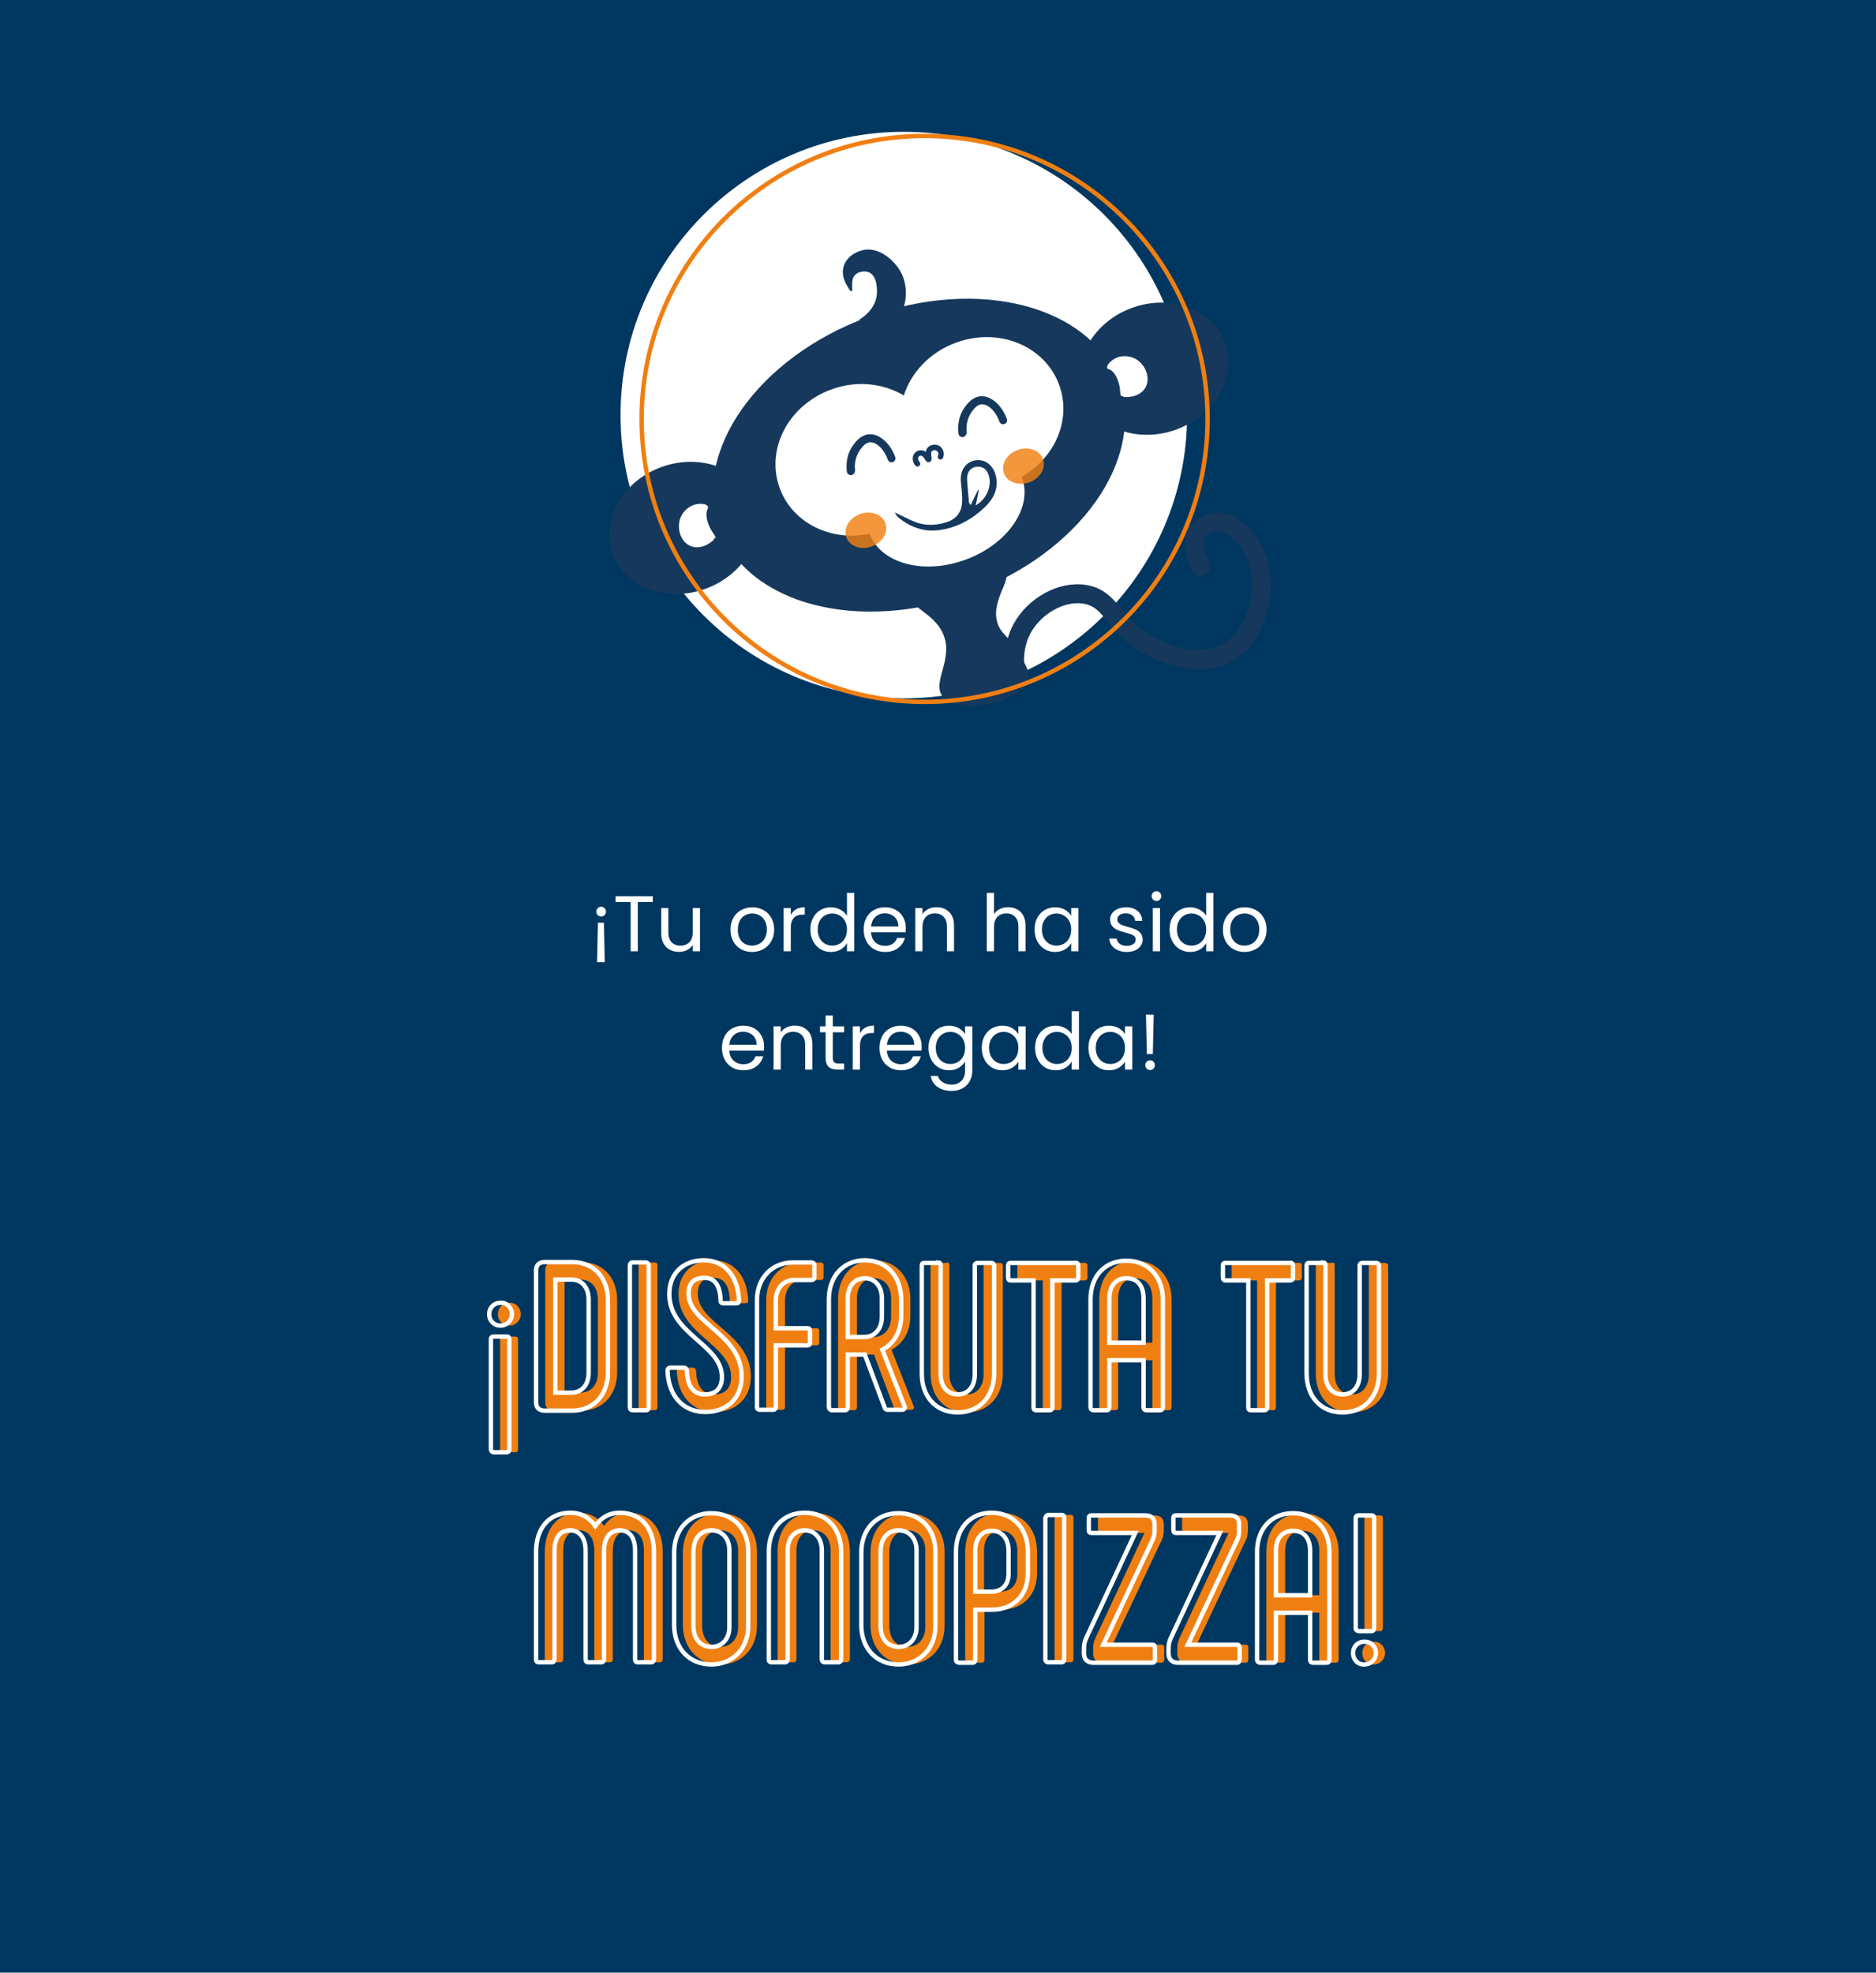 <svg width="428" height="450" viewBox="0 0 428 450" fill="none" xmlns="http://www.w3.org/2000/svg">
<rect width="428" height="450" fill="#003760"/>
<path d="M137.167 206.848C137.467 206.848 137.719 206.956 137.923 207.172C138.139 207.388 138.247 207.652 138.247 207.964C138.247 208.276 138.139 208.54 137.923 208.756C137.719 208.972 137.467 209.08 137.167 209.08C136.855 209.08 136.591 208.972 136.375 208.756C136.159 208.54 136.051 208.276 136.051 207.964C136.051 207.652 136.159 207.388 136.375 207.172C136.591 206.956 136.855 206.848 137.167 206.848ZM136.411 210.502H137.779L137.977 219.502H136.213L136.411 210.502ZM148.936 204.454V205.786H145.516V217H143.878V205.786H140.44V204.454H148.936ZM159.7 207.136V217H158.062V215.542C157.75 216.046 157.312 216.442 156.748 216.73C156.196 217.006 155.584 217.144 154.912 217.144C154.144 217.144 153.454 216.988 152.842 216.676C152.23 216.352 151.744 215.872 151.384 215.236C151.036 214.6 150.862 213.826 150.862 212.914V207.136H152.482V212.698C152.482 213.67 152.728 214.42 153.22 214.948C153.712 215.464 154.384 215.722 155.236 215.722C156.112 215.722 156.802 215.452 157.306 214.912C157.81 214.372 158.062 213.586 158.062 212.554V207.136H159.7ZM171.567 217.162C170.643 217.162 169.803 216.952 169.047 216.532C168.303 216.112 167.715 215.518 167.283 214.75C166.863 213.97 166.653 213.07 166.653 212.05C166.653 211.042 166.869 210.154 167.301 209.386C167.745 208.606 168.345 208.012 169.101 207.604C169.857 207.184 170.703 206.974 171.639 206.974C172.575 206.974 173.421 207.184 174.177 207.604C174.933 208.012 175.527 208.6 175.959 209.368C176.403 210.136 176.625 211.03 176.625 212.05C176.625 213.07 176.397 213.97 175.941 214.75C175.497 215.518 174.891 216.112 174.123 216.532C173.355 216.952 172.503 217.162 171.567 217.162ZM171.567 215.722C172.155 215.722 172.707 215.584 173.223 215.308C173.739 215.032 174.153 214.618 174.465 214.066C174.789 213.514 174.951 212.842 174.951 212.05C174.951 211.258 174.795 210.586 174.483 210.034C174.171 209.482 173.763 209.074 173.259 208.81C172.755 208.534 172.209 208.396 171.621 208.396C171.021 208.396 170.469 208.534 169.965 208.81C169.473 209.074 169.077 209.482 168.777 210.034C168.477 210.586 168.327 211.258 168.327 212.05C168.327 212.854 168.471 213.532 168.759 214.084C169.059 214.636 169.455 215.05 169.947 215.326C170.439 215.59 170.979 215.722 171.567 215.722ZM180.417 208.738C180.705 208.174 181.113 207.736 181.641 207.424C182.181 207.112 182.835 206.956 183.603 206.956V208.648H183.171C181.335 208.648 180.417 209.644 180.417 211.636V217H178.779V207.136H180.417V208.738ZM184.881 212.032C184.881 211.024 185.085 210.142 185.493 209.386C185.901 208.618 186.459 208.024 187.167 207.604C187.887 207.184 188.691 206.974 189.579 206.974C190.347 206.974 191.061 207.154 191.721 207.514C192.381 207.862 192.885 208.324 193.233 208.9V203.68H194.889V217H193.233V215.146C192.909 215.734 192.429 216.22 191.793 216.604C191.157 216.976 190.413 217.162 189.561 217.162C188.685 217.162 187.887 216.946 187.167 216.514C186.459 216.082 185.901 215.476 185.493 214.696C185.085 213.916 184.881 213.028 184.881 212.032ZM193.233 212.05C193.233 211.306 193.083 210.658 192.783 210.106C192.483 209.554 192.075 209.134 191.559 208.846C191.055 208.546 190.497 208.396 189.885 208.396C189.273 208.396 188.715 208.54 188.211 208.828C187.707 209.116 187.305 209.536 187.005 210.088C186.705 210.64 186.555 211.288 186.555 212.032C186.555 212.788 186.705 213.448 187.005 214.012C187.305 214.564 187.707 214.99 188.211 215.29C188.715 215.578 189.273 215.722 189.885 215.722C190.497 215.722 191.055 215.578 191.559 215.29C192.075 214.99 192.483 214.564 192.783 214.012C193.083 213.448 193.233 212.794 193.233 212.05ZM206.657 211.69C206.657 212.002 206.639 212.332 206.603 212.68H198.719C198.779 213.652 199.109 214.414 199.709 214.966C200.321 215.506 201.059 215.776 201.923 215.776C202.631 215.776 203.219 215.614 203.687 215.29C204.167 214.954 204.503 214.51 204.695 213.958H206.459C206.195 214.906 205.667 215.68 204.875 216.28C204.083 216.868 203.099 217.162 201.923 217.162C200.987 217.162 200.147 216.952 199.403 216.532C198.671 216.112 198.095 215.518 197.675 214.75C197.255 213.97 197.045 213.07 197.045 212.05C197.045 211.03 197.249 210.136 197.657 209.368C198.065 208.6 198.635 208.012 199.367 207.604C200.111 207.184 200.963 206.974 201.923 206.974C202.859 206.974 203.687 207.178 204.407 207.586C205.127 207.994 205.679 208.558 206.063 209.278C206.459 209.986 206.657 210.79 206.657 211.69ZM204.965 211.348C204.965 210.724 204.827 210.19 204.551 209.746C204.275 209.29 203.897 208.948 203.417 208.72C202.949 208.48 202.427 208.36 201.851 208.36C201.023 208.36 200.315 208.624 199.727 209.152C199.151 209.68 198.821 210.412 198.737 211.348H204.965ZM213.626 206.956C214.826 206.956 215.798 207.322 216.542 208.054C217.286 208.774 217.658 209.818 217.658 211.186V217H216.038V211.42C216.038 210.436 215.792 209.686 215.3 209.17C214.808 208.642 214.136 208.378 213.284 208.378C212.42 208.378 211.73 208.648 211.214 209.188C210.71 209.728 210.458 210.514 210.458 211.546V217H208.82V207.136H210.458V208.54C210.782 208.036 211.22 207.646 211.772 207.37C212.336 207.094 212.954 206.956 213.626 206.956ZM230.028 206.956C230.772 206.956 231.444 207.118 232.044 207.442C232.644 207.754 233.112 208.228 233.448 208.864C233.796 209.5 233.97 210.274 233.97 211.186V217H232.35V211.42C232.35 210.436 232.104 209.686 231.612 209.17C231.12 208.642 230.448 208.378 229.596 208.378C228.732 208.378 228.042 208.648 227.526 209.188C227.022 209.728 226.77 210.514 226.77 211.546V217H225.132V203.68H226.77V208.54C227.094 208.036 227.538 207.646 228.102 207.37C228.678 207.094 229.32 206.956 230.028 206.956ZM236.034 212.032C236.034 211.024 236.238 210.142 236.646 209.386C237.054 208.618 237.612 208.024 238.32 207.604C239.04 207.184 239.838 206.974 240.714 206.974C241.578 206.974 242.328 207.16 242.964 207.532C243.6 207.904 244.074 208.372 244.386 208.936V207.136H246.042V217H244.386V215.164C244.062 215.74 243.576 216.22 242.928 216.604C242.292 216.976 241.548 217.162 240.696 217.162C239.82 217.162 239.028 216.946 238.32 216.514C237.612 216.082 237.054 215.476 236.646 214.696C236.238 213.916 236.034 213.028 236.034 212.032ZM244.386 212.05C244.386 211.306 244.236 210.658 243.936 210.106C243.636 209.554 243.228 209.134 242.712 208.846C242.208 208.546 241.65 208.396 241.038 208.396C240.426 208.396 239.868 208.54 239.364 208.828C238.86 209.116 238.458 209.536 238.158 210.088C237.858 210.64 237.708 211.288 237.708 212.032C237.708 212.788 237.858 213.448 238.158 214.012C238.458 214.564 238.86 214.99 239.364 215.29C239.868 215.578 240.426 215.722 241.038 215.722C241.65 215.722 242.208 215.578 242.712 215.29C243.228 214.99 243.636 214.564 243.936 214.012C244.236 213.448 244.386 212.794 244.386 212.05ZM257.101 217.162C256.345 217.162 255.667 217.036 255.067 216.784C254.467 216.52 253.993 216.16 253.645 215.704C253.297 215.236 253.105 214.702 253.069 214.102H254.761C254.809 214.594 255.037 214.996 255.445 215.308C255.865 215.62 256.411 215.776 257.083 215.776C257.707 215.776 258.199 215.638 258.559 215.362C258.919 215.086 259.099 214.738 259.099 214.318C259.099 213.886 258.907 213.568 258.523 213.364C258.139 213.148 257.545 212.938 256.741 212.734C256.009 212.542 255.409 212.35 254.941 212.158C254.485 211.954 254.089 211.66 253.753 211.276C253.429 210.88 253.267 210.364 253.267 209.728C253.267 209.224 253.417 208.762 253.717 208.342C254.017 207.922 254.443 207.592 254.995 207.352C255.547 207.1 256.177 206.974 256.885 206.974C257.977 206.974 258.859 207.25 259.531 207.802C260.203 208.354 260.563 209.11 260.611 210.07H258.973C258.937 209.554 258.727 209.14 258.343 208.828C257.971 208.516 257.467 208.36 256.831 208.36C256.243 208.36 255.775 208.486 255.427 208.738C255.079 208.99 254.905 209.32 254.905 209.728C254.905 210.052 255.007 210.322 255.211 210.538C255.427 210.742 255.691 210.91 256.003 211.042C256.327 211.162 256.771 211.3 257.335 211.456C258.043 211.648 258.619 211.84 259.063 212.032C259.507 212.212 259.885 212.488 260.197 212.86C260.521 213.232 260.689 213.718 260.701 214.318C260.701 214.858 260.551 215.344 260.251 215.776C259.951 216.208 259.525 216.55 258.973 216.802C258.433 217.042 257.809 217.162 257.101 217.162ZM263.859 205.534C263.547 205.534 263.283 205.426 263.067 205.21C262.851 204.994 262.743 204.73 262.743 204.418C262.743 204.106 262.851 203.842 263.067 203.626C263.283 203.41 263.547 203.302 263.859 203.302C264.159 203.302 264.411 203.41 264.615 203.626C264.831 203.842 264.939 204.106 264.939 204.418C264.939 204.73 264.831 204.994 264.615 205.21C264.411 205.426 264.159 205.534 263.859 205.534ZM264.651 207.136V217H263.013V207.136H264.651ZM266.831 212.032C266.831 211.024 267.035 210.142 267.443 209.386C267.851 208.618 268.409 208.024 269.117 207.604C269.837 207.184 270.641 206.974 271.529 206.974C272.297 206.974 273.011 207.154 273.671 207.514C274.331 207.862 274.835 208.324 275.183 208.9V203.68H276.839V217H275.183V215.146C274.859 215.734 274.379 216.22 273.743 216.604C273.107 216.976 272.363 217.162 271.511 217.162C270.635 217.162 269.837 216.946 269.117 216.514C268.409 216.082 267.851 215.476 267.443 214.696C267.035 213.916 266.831 213.028 266.831 212.032ZM275.183 212.05C275.183 211.306 275.033 210.658 274.733 210.106C274.433 209.554 274.025 209.134 273.509 208.846C273.005 208.546 272.447 208.396 271.835 208.396C271.223 208.396 270.665 208.54 270.161 208.828C269.657 209.116 269.255 209.536 268.955 210.088C268.655 210.64 268.505 211.288 268.505 212.032C268.505 212.788 268.655 213.448 268.955 214.012C269.255 214.564 269.657 214.99 270.161 215.29C270.665 215.578 271.223 215.722 271.835 215.722C272.447 215.722 273.005 215.578 273.509 215.29C274.025 214.99 274.433 214.564 274.733 214.012C275.033 213.448 275.183 212.794 275.183 212.05ZM283.909 217.162C282.985 217.162 282.145 216.952 281.389 216.532C280.645 216.112 280.057 215.518 279.625 214.75C279.205 213.97 278.995 213.07 278.995 212.05C278.995 211.042 279.211 210.154 279.643 209.386C280.087 208.606 280.687 208.012 281.443 207.604C282.199 207.184 283.045 206.974 283.981 206.974C284.917 206.974 285.763 207.184 286.519 207.604C287.275 208.012 287.869 208.6 288.301 209.368C288.745 210.136 288.967 211.03 288.967 212.05C288.967 213.07 288.739 213.97 288.283 214.75C287.839 215.518 287.233 216.112 286.465 216.532C285.697 216.952 284.845 217.162 283.909 217.162ZM283.909 215.722C284.497 215.722 285.049 215.584 285.565 215.308C286.081 215.032 286.495 214.618 286.807 214.066C287.131 213.514 287.293 212.842 287.293 212.05C287.293 211.258 287.137 210.586 286.825 210.034C286.513 209.482 286.105 209.074 285.601 208.81C285.097 208.534 284.551 208.396 283.963 208.396C283.363 208.396 282.811 208.534 282.307 208.81C281.815 209.074 281.419 209.482 281.119 210.034C280.819 210.586 280.669 211.258 280.669 212.05C280.669 212.854 280.813 213.532 281.101 214.084C281.401 214.636 281.797 215.05 282.289 215.326C282.781 215.59 283.321 215.722 283.909 215.722ZM174.323 238.69C174.323 239.002 174.305 239.332 174.269 239.68H166.385C166.445 240.652 166.775 241.414 167.375 241.966C167.987 242.506 168.725 242.776 169.589 242.776C170.297 242.776 170.885 242.614 171.353 242.29C171.833 241.954 172.169 241.51 172.361 240.958H174.125C173.861 241.906 173.333 242.68 172.541 243.28C171.749 243.868 170.765 244.162 169.589 244.162C168.653 244.162 167.813 243.952 167.069 243.532C166.337 243.112 165.761 242.518 165.341 241.75C164.921 240.97 164.711 240.07 164.711 239.05C164.711 238.03 164.915 237.136 165.323 236.368C165.731 235.6 166.301 235.012 167.033 234.604C167.777 234.184 168.629 233.974 169.589 233.974C170.525 233.974 171.353 234.178 172.073 234.586C172.793 234.994 173.345 235.558 173.729 236.278C174.125 236.986 174.323 237.79 174.323 238.69ZM172.631 238.348C172.631 237.724 172.493 237.19 172.217 236.746C171.941 236.29 171.563 235.948 171.083 235.72C170.615 235.48 170.093 235.36 169.517 235.36C168.689 235.36 167.981 235.624 167.393 236.152C166.817 236.68 166.487 237.412 166.403 238.348H172.631ZM181.291 233.956C182.491 233.956 183.463 234.322 184.207 235.054C184.951 235.774 185.323 236.818 185.323 238.186V244H183.703V238.42C183.703 237.436 183.457 236.686 182.965 236.17C182.473 235.642 181.801 235.378 180.949 235.378C180.085 235.378 179.395 235.648 178.879 236.188C178.375 236.728 178.123 237.514 178.123 238.546V244H176.485V234.136H178.123V235.54C178.447 235.036 178.885 234.646 179.437 234.37C180.001 234.094 180.619 233.956 181.291 233.956ZM189.996 235.486V241.3C189.996 241.78 190.098 242.122 190.302 242.326C190.506 242.518 190.86 242.614 191.364 242.614H192.57V244H191.094C190.182 244 189.498 243.79 189.042 243.37C188.586 242.95 188.358 242.26 188.358 241.3V235.486H187.08V234.136H188.358V231.652H189.996V234.136H192.57V235.486H189.996ZM196.193 235.738C196.481 235.174 196.889 234.736 197.417 234.424C197.957 234.112 198.611 233.956 199.379 233.956V235.648H198.947C197.111 235.648 196.193 236.644 196.193 238.636V244H194.555V234.136H196.193V235.738ZM210.27 238.69C210.27 239.002 210.252 239.332 210.216 239.68H202.332C202.392 240.652 202.722 241.414 203.322 241.966C203.934 242.506 204.672 242.776 205.536 242.776C206.244 242.776 206.832 242.614 207.3 242.29C207.78 241.954 208.116 241.51 208.308 240.958H210.072C209.808 241.906 209.28 242.68 208.488 243.28C207.696 243.868 206.712 244.162 205.536 244.162C204.6 244.162 203.76 243.952 203.016 243.532C202.284 243.112 201.708 242.518 201.288 241.75C200.868 240.97 200.658 240.07 200.658 239.05C200.658 238.03 200.862 237.136 201.27 236.368C201.678 235.6 202.248 235.012 202.98 234.604C203.724 234.184 204.576 233.974 205.536 233.974C206.472 233.974 207.3 234.178 208.02 234.586C208.74 234.994 209.292 235.558 209.676 236.278C210.072 236.986 210.27 237.79 210.27 238.69ZM208.578 238.348C208.578 237.724 208.44 237.19 208.164 236.746C207.888 236.29 207.51 235.948 207.03 235.72C206.562 235.48 206.04 235.36 205.464 235.36C204.636 235.36 203.928 235.624 203.34 236.152C202.764 236.68 202.434 237.412 202.35 238.348H208.578ZM216.5 233.974C217.352 233.974 218.096 234.16 218.732 234.532C219.38 234.904 219.86 235.372 220.172 235.936V234.136H221.828V244.216C221.828 245.116 221.636 245.914 221.252 246.61C220.868 247.318 220.316 247.87 219.596 248.266C218.888 248.662 218.06 248.86 217.112 248.86C215.816 248.86 214.736 248.554 213.872 247.942C213.008 247.33 212.498 246.496 212.342 245.44H213.962C214.142 246.04 214.514 246.52 215.078 246.88C215.642 247.252 216.32 247.438 217.112 247.438C218.012 247.438 218.744 247.156 219.308 246.592C219.884 246.028 220.172 245.236 220.172 244.216V242.146C219.848 242.722 219.368 243.202 218.732 243.586C218.096 243.97 217.352 244.162 216.5 244.162C215.624 244.162 214.826 243.946 214.106 243.514C213.398 243.082 212.84 242.476 212.432 241.696C212.024 240.916 211.82 240.028 211.82 239.032C211.82 238.024 212.024 237.142 212.432 236.386C212.84 235.618 213.398 235.024 214.106 234.604C214.826 234.184 215.624 233.974 216.5 233.974ZM220.172 239.05C220.172 238.306 220.022 237.658 219.722 237.106C219.422 236.554 219.014 236.134 218.498 235.846C217.994 235.546 217.436 235.396 216.824 235.396C216.212 235.396 215.654 235.54 215.15 235.828C214.646 236.116 214.244 236.536 213.944 237.088C213.644 237.64 213.494 238.288 213.494 239.032C213.494 239.788 213.644 240.448 213.944 241.012C214.244 241.564 214.646 241.99 215.15 242.29C215.654 242.578 216.212 242.722 216.824 242.722C217.436 242.722 217.994 242.578 218.498 242.29C219.014 241.99 219.422 241.564 219.722 241.012C220.022 240.448 220.172 239.794 220.172 239.05ZM223.984 239.032C223.984 238.024 224.188 237.142 224.596 236.386C225.004 235.618 225.562 235.024 226.27 234.604C226.99 234.184 227.788 233.974 228.664 233.974C229.528 233.974 230.278 234.16 230.914 234.532C231.55 234.904 232.024 235.372 232.336 235.936V234.136H233.992V244H232.336V242.164C232.012 242.74 231.526 243.22 230.878 243.604C230.242 243.976 229.498 244.162 228.646 244.162C227.77 244.162 226.978 243.946 226.27 243.514C225.562 243.082 225.004 242.476 224.596 241.696C224.188 240.916 223.984 240.028 223.984 239.032ZM232.336 239.05C232.336 238.306 232.186 237.658 231.886 237.106C231.586 236.554 231.178 236.134 230.662 235.846C230.158 235.546 229.6 235.396 228.988 235.396C228.376 235.396 227.818 235.54 227.314 235.828C226.81 236.116 226.408 236.536 226.108 237.088C225.808 237.64 225.658 238.288 225.658 239.032C225.658 239.788 225.808 240.448 226.108 241.012C226.408 241.564 226.81 241.99 227.314 242.29C227.818 242.578 228.376 242.722 228.988 242.722C229.6 242.722 230.158 242.578 230.662 242.29C231.178 241.99 231.586 241.564 231.886 241.012C232.186 240.448 232.336 239.794 232.336 239.05ZM236.148 239.032C236.148 238.024 236.352 237.142 236.76 236.386C237.168 235.618 237.726 235.024 238.434 234.604C239.154 234.184 239.958 233.974 240.846 233.974C241.614 233.974 242.328 234.154 242.988 234.514C243.648 234.862 244.152 235.324 244.5 235.9V230.68H246.156V244H244.5V242.146C244.176 242.734 243.696 243.22 243.06 243.604C242.424 243.976 241.68 244.162 240.828 244.162C239.952 244.162 239.154 243.946 238.434 243.514C237.726 243.082 237.168 242.476 236.76 241.696C236.352 240.916 236.148 240.028 236.148 239.032ZM244.5 239.05C244.5 238.306 244.35 237.658 244.05 237.106C243.75 236.554 243.342 236.134 242.826 235.846C242.322 235.546 241.764 235.396 241.152 235.396C240.54 235.396 239.982 235.54 239.478 235.828C238.974 236.116 238.572 236.536 238.272 237.088C237.972 237.64 237.822 238.288 237.822 239.032C237.822 239.788 237.972 240.448 238.272 241.012C238.572 241.564 238.974 241.99 239.478 242.29C239.982 242.578 240.54 242.722 241.152 242.722C241.764 242.722 242.322 242.578 242.826 242.29C243.342 241.99 243.75 241.564 244.05 241.012C244.35 240.448 244.5 239.794 244.5 239.05ZM248.312 239.032C248.312 238.024 248.516 237.142 248.924 236.386C249.332 235.618 249.89 235.024 250.598 234.604C251.318 234.184 252.116 233.974 252.992 233.974C253.856 233.974 254.606 234.16 255.242 234.532C255.878 234.904 256.352 235.372 256.664 235.936V234.136H258.32V244H256.664V242.164C256.34 242.74 255.854 243.22 255.206 243.604C254.57 243.976 253.826 244.162 252.974 244.162C252.098 244.162 251.306 243.946 250.598 243.514C249.89 243.082 249.332 242.476 248.924 241.696C248.516 240.916 248.312 240.028 248.312 239.032ZM256.664 239.05C256.664 238.306 256.514 237.658 256.214 237.106C255.914 236.554 255.506 236.134 254.99 235.846C254.486 235.546 253.928 235.396 253.316 235.396C252.704 235.396 252.146 235.54 251.642 235.828C251.138 236.116 250.736 236.536 250.436 237.088C250.136 237.64 249.986 238.288 249.986 239.032C249.986 239.788 250.136 240.448 250.436 241.012C250.736 241.564 251.138 241.99 251.642 242.29C252.146 242.578 252.704 242.722 253.316 242.722C253.928 242.722 254.486 242.578 254.99 242.29C255.506 241.99 255.914 241.564 256.214 241.012C256.514 240.448 256.664 239.794 256.664 239.05ZM263.212 231.454L263.014 240.454H261.646L261.448 231.454H263.212ZM262.402 244.108C262.09 244.108 261.826 244 261.61 243.784C261.394 243.568 261.286 243.304 261.286 242.992C261.286 242.68 261.394 242.416 261.61 242.2C261.826 241.984 262.09 241.876 262.402 241.876C262.702 241.876 262.954 241.984 263.158 242.2C263.374 242.416 263.482 242.68 263.482 242.992C263.482 243.304 263.374 243.568 263.158 243.784C262.954 244 262.702 244.108 262.402 244.108Z" fill="white"/>
<g clip-path="url(#clip0_983_1509)">
<path d="M206.201 159.307C241.894 159.307 270.829 130.376 270.829 94.687C270.829 58.999 241.894 30.068 206.201 30.068C170.509 30.068 141.574 58.999 141.574 94.687C141.574 130.376 170.509 159.307 206.201 159.307Z" fill="white"/>
<path d="M208.64 137.022C208.166 138.715 212.705 139.934 214.873 143.998C218.057 150.027 212.366 155.513 215.076 158.9C218.598 163.506 233.57 160.052 234.654 154.904C234.925 153.414 234.179 151.923 232.621 149.282C230.25 145.15 228.828 145.014 227.812 142.779C225.508 137.496 231.063 132.145 229.302 130.451C227.744 128.961 223.815 133.499 214.602 135.261C211.35 135.802 208.979 135.802 208.64 137.022Z" fill="#15385C"/>
<path d="M221.193 135.387C246.35 126.184 261.575 104.597 255.198 87.172C248.822 69.747 223.26 63.082 198.103 72.286C172.946 81.489 157.721 103.075 164.098 120.5C170.474 137.925 196.037 144.59 221.193 135.387Z" fill="#15385C"/>
<path d="M161.007 134.296C169.931 131.032 174.894 122.176 172.092 114.518C169.289 106.859 159.783 103.298 150.858 106.562C141.934 109.827 136.971 118.682 139.774 126.341C142.576 134 152.083 137.561 161.007 134.296Z" fill="#15385C"/>
<path d="M268.381 97.978C277.306 94.713 282.268 85.858 279.466 78.199C276.663 70.54 267.157 66.979 258.233 70.244C249.308 73.508 244.346 82.364 247.148 90.022C249.95 97.681 259.457 101.242 268.381 97.978Z" fill="#15385C"/>
<path d="M161.491 115.55C161.287 114.94 159.729 114.805 158.713 115.076C157.02 115.414 155.394 116.972 154.987 119.004C154.581 121.104 155.462 123.813 157.697 124.626C160.339 125.574 162.846 123.271 162.913 123.001C162.913 123.001 162.981 122.73 163.184 122.662H163.252C163.388 122.526 162.71 121.646 162.507 121.307C161.829 120.291 160.746 117.988 161.355 116.295C161.491 115.956 161.626 115.753 161.491 115.55Z" fill="white"/>
<path d="M252.606 83.917C252.402 83.308 253.486 82.224 254.435 81.75C255.925 80.937 258.228 81.072 259.786 82.359C261.412 83.646 262.496 86.288 261.345 88.388C259.99 90.826 256.535 90.691 256.264 90.488C256.264 90.488 255.993 90.284 255.857 90.352H255.79C255.654 90.352 255.519 89.268 255.519 88.794C255.383 87.507 254.706 85.069 253.148 84.256C252.877 84.256 252.673 84.188 252.606 83.917Z" fill="white"/>
<path d="M241.631 87.778C238.379 78.905 227.879 74.57 218.124 78.16C212.163 80.327 207.895 84.933 206.201 90.217C201.527 87.439 195.43 86.694 189.604 88.862C179.849 92.452 174.633 102.477 177.885 111.35C180.798 119.343 189.604 123.61 198.411 121.781C200.917 128.555 210.74 131.197 220.292 127.674C229.911 124.152 235.67 115.753 233.163 108.979C233.163 108.912 233.095 108.844 233.095 108.776C240.75 104.373 244.544 95.635 241.631 87.778Z" fill="white"/>
<path d="M209.453 106.405C209.25 106.473 208.979 106.405 208.843 106.202C208.098 105.322 208.03 104.17 208.64 103.425C209.047 102.883 209.792 102.612 210.469 102.748C210.808 102.815 211.011 102.951 211.214 103.086C211.282 102.748 211.35 102.409 211.621 102.138C212.163 101.461 213.382 101.19 214.33 101.732C215.211 102.274 215.55 103.425 215.143 104.441C215.008 104.78 214.669 104.915 214.33 104.78C213.992 104.644 213.856 104.306 213.992 103.967C214.195 103.493 214.06 103.019 213.653 102.815C213.247 102.544 212.772 102.748 212.569 102.951C212.366 103.222 212.434 103.764 212.501 104.17C212.569 104.577 212.637 105.186 212.095 105.389C211.553 105.593 211.214 105.118 211.011 104.78C210.808 104.441 210.537 104.035 210.198 103.967C209.995 103.899 209.724 104.035 209.588 104.17C209.385 104.441 209.385 104.915 209.792 105.389C209.995 105.66 209.995 106.067 209.724 106.27C209.656 106.338 209.521 106.338 209.453 106.405Z" fill="#15385C"/>
<path opacity="0.82" d="M198.889 124.659C201.349 123.759 202.738 121.378 201.993 119.34C201.247 117.303 198.649 116.38 196.189 117.28C193.73 118.18 192.341 120.561 193.086 122.599C193.832 124.636 196.43 125.559 198.889 124.659Z" fill="#F07F12"/>
<path opacity="0.82" d="M234.85 110.031C237.309 109.131 238.698 106.75 237.953 104.712C237.207 102.675 234.609 101.752 232.15 102.652C229.69 103.552 228.301 105.933 229.046 107.971C229.792 110.008 232.39 110.931 234.85 110.031Z" fill="#F07F12"/>
<path d="M277.196 152.262C273.538 153.075 268.458 152.804 261.954 149.553C257.144 147.182 254.706 144.202 252.741 141.831C250.912 139.596 249.693 138.106 247.118 137.699C242.783 137.022 237.567 140.002 235.128 144.405C233.705 147.047 233.57 149.688 233.637 151.449C233.705 152.669 232.825 153.685 231.605 153.752C230.386 153.82 229.37 152.94 229.302 151.72C229.031 148.334 229.776 145.082 231.266 142.305C234.586 136.277 241.631 132.483 247.728 133.432C251.86 134.041 253.961 136.615 255.993 139.054C257.89 141.357 259.786 143.66 263.783 145.624C271.506 149.417 276.384 148.401 279.093 146.843C285.055 143.457 285.529 135.396 285.597 134.516C285.664 133.161 285.664 126.32 281.329 122.797C280.584 122.188 279.161 121.036 277.535 121.239C276.587 121.375 275.3 121.917 274.825 122.865C274.622 123.339 274.622 123.881 274.69 124.694C274.758 125.913 275.164 126.997 275.774 128.081C276.384 129.097 276.113 130.451 275.096 131.061C274.08 131.671 272.725 131.4 272.116 130.384C271.1 128.758 270.49 126.861 270.354 125.033C270.287 124.017 270.219 122.594 270.896 121.104C272.116 118.462 274.961 117.243 276.993 116.972C280.448 116.566 282.955 118.598 283.971 119.478C289.797 124.152 289.932 132.28 289.865 134.719C289.797 135.87 289.187 146.166 281.193 150.704C280.177 151.382 278.822 151.924 277.196 152.262Z" fill="#15385C"/>
<path d="M204.305 116.972C205.863 117.717 207.353 118.53 208.979 119.14C211.147 119.952 213.45 119.885 215.686 119.207C217.921 118.598 219.344 117.04 219.479 114.737C219.615 113.111 219.344 111.418 219.208 109.792C219.005 107.218 220.428 105.254 222.731 104.983C224.695 104.78 226.389 105.999 227.066 108.099C228.015 111.147 226.795 113.653 224.695 115.685C221.782 118.462 218.395 120.359 214.398 120.901C210.876 121.443 207.76 120.291 205.05 118.124C204.711 117.853 204.44 117.446 204.169 117.04C204.169 117.04 204.237 116.972 204.305 116.972ZM222.595 115.279C225.034 113.924 226.254 111.079 225.644 108.641C225.237 107.15 224.289 106.338 222.866 106.473C221.512 106.609 220.631 107.557 220.631 109.183C220.699 110.876 220.902 112.569 221.037 114.263C221.037 114.534 221.173 114.805 221.241 115.076C221.308 115.076 221.444 115.076 221.512 115.143C222.053 113.992 222.595 112.84 223.137 111.756C223.205 111.756 223.205 111.756 223.273 111.824C223.137 112.908 222.866 113.992 222.595 115.279Z" fill="#15385C"/>
<path d="M219.75 99.7H219.682C219.208 99.767 218.734 99.429 218.666 98.887C218.531 97.6 218.463 95.161 220.089 92.926C220.563 92.249 221.715 90.691 223.476 90.42C225.847 90.081 228.489 92.249 229.708 95.568C229.912 96.042 229.641 96.584 229.167 96.719C228.692 96.922 228.15 96.651 228.015 96.177C226.999 93.4 225.102 92.046 223.815 92.249C222.799 92.384 222.053 93.468 221.647 94.01C220.428 95.771 220.428 97.668 220.563 98.684C220.495 99.158 220.224 99.564 219.75 99.7Z" fill="#15385C"/>
<path d="M194.279 108.37H194.211C193.737 108.437 193.262 108.099 193.195 107.557C193.059 106.27 192.991 103.831 194.617 101.596C195.091 100.919 196.243 99.361 198.004 99.09C200.375 98.751 203.017 100.919 204.237 104.238C204.44 104.712 204.169 105.254 203.695 105.389C203.221 105.593 202.679 105.322 202.543 104.847C201.527 102.07 199.63 100.716 198.343 100.919C197.327 101.054 196.582 102.138 196.175 102.68C194.956 104.441 194.956 106.338 195.091 107.354C195.024 107.828 194.753 108.302 194.279 108.37Z" fill="#15385C"/>
<path d="M210.943 160.119C246.599 160.119 275.503 131.219 275.503 95.568C275.503 59.917 246.599 31.016 210.943 31.016C175.288 31.016 146.384 59.917 146.384 95.568C146.384 131.219 175.288 160.119 210.943 160.119Z" stroke="#F07F12" stroke-miterlimit="10"/>
<path d="M203.085 74.705C203.83 74.096 205.863 72.131 206.472 68.88C206.608 68.135 207.285 64.477 204.914 61.09C204.643 60.684 201.392 56.214 197.056 57.026C195.159 57.365 192.856 58.788 192.382 61.158C191.975 62.987 192.924 64.613 193.398 65.426C193.533 65.697 194.008 66.509 194.279 66.442C194.753 66.306 193.94 64.139 194.956 62.852C195.701 61.971 197.192 61.7 198.208 62.106C200.105 62.919 200.172 65.9 200.037 67.322C199.63 70.709 196.582 72.606 195.972 72.944" fill="#15385C"/>
</g>
<g clip-path="url(#clip1_983_1509)">
<path d="M118.8 299.8C118.8 301.3 117.6 302.4 116.2 302.4C114.7 302.4 113.6 301.3 113.6 299.8C113.6 298.3 114.7 297.2 116.2 297.2C117.7 297.1 118.8 298.3 118.8 299.8ZM117.6 304.9C118 304.9 118.2 305.1 118.2 305.5V330.6C118.2 331 118 331.3 117.6 331.3H114.8C114.4 331.3 114.1 331.1 114.1 330.6V305.5C114.1 305.1 114.3 304.9 114.8 304.9H117.6Z" fill="#F07F12"/>
<path d="M124.4 319.9V289.8C124.4 288.6 125.1 287.9 126.4 287.9H132.6C137.6 287.9 140.8 291.5 140.8 296.6V313.1C140.8 318.1 137.6 321.8 132.6 321.8H126.4C125.1 321.8 124.4 321.1 124.4 319.9ZM132.4 317.7C134.9 317.7 136.4 315.9 136.4 313.1V296.5C136.4 293.8 135 291.9 132.4 291.9H128.8V317.7H132.4V317.7Z" fill="#F07F12"/>
<path d="M146.4 288H149.4C149.8 288 150 288.3 150 288.7V321C150 321.4 149.8 321.7 149.4 321.7H146.4C146 321.7 145.7 321.5 145.7 321V288.7C145.7 288.3 146 288 146.4 288Z" fill="#F07F12"/>
<path d="M154.4 312.7C154.4 312.3 154.6 312 155.1 312H158.1C158.5 312 158.7 312.2 158.8 312.6C158.9 316.2 160.3 318.1 162.9 318.1C165.4 318.1 166.8 316.7 166.8 314.1C166.8 306.7 154.8 304.4 154.8 295.2C154.8 290.5 158 287.5 162.7 287.5C167.4 287.5 170.5 291.1 170.7 296.7C170.7 297.1 170.5 297.3 170.1 297.3H167.1C166.7 297.3 166.5 297.1 166.5 296.7C166.4 293.1 165.1 291.5 162.8 291.5C160.4 291.5 159.2 292.7 159.2 295.1C159.2 302 171.3 304.2 171.3 314C171.3 318.9 168 322.1 163 322.1C158 322.1 154.6 318.5 154.4 312.7Z" fill="#F07F12"/>
<path d="M174.8 321V296.6C174.8 291.7 178.1 288 183 288H187.2C187.6 288 187.9 288.2 187.9 288.6V291.3C187.9 291.7 187.7 292 187.2 292H183.3C180.8 292 179.1 293.9 179.1 296.7V303H186.3C186.7 303 186.9 303.2 186.9 303.6V306.3C186.9 306.7 186.7 306.9 186.3 306.9H179.1V320.9C179.1 321.3 178.9 321.6 178.5 321.6H175.4C175 321.6 174.8 321.4 174.8 321Z" fill="#F07F12"/>
<path d="M191.2 321V296.4C191.2 291.2 194.5 287.5 199.4 287.5C204.3 287.5 207.7 291.1 207.7 296.4V300.2C207.7 303.9 205.9 306.6 203.4 307.9L208.5 320.9C208.6 321.3 208.3 321.6 207.9 321.6H204.6C204.2 321.6 204 321.4 203.9 321L199.4 309H195.5V321C195.5 321.4 195.3 321.7 194.9 321.7H191.8C191.4 321.6 191.2 321.4 191.2 321ZM199.2 305C201.7 305 203.3 303.2 203.3 300.3V296.2C203.3 293.4 201.7 291.6 199.4 291.6C197.1 291.6 195.5 293.4 195.5 296.2V305H199.2Z" fill="#F07F12"/>
<path d="M216 288C216.4 288 216.6 288.2 216.6 288.6V313.5C216.6 316.2 218.1 318.1 220.5 318.1C222.9 318.1 224.4 316.3 224.4 313.5V288.7C224.4 288.3 224.7 288.1 225.1 288.1H228.1C228.5 288.1 228.8 288.3 228.8 288.7V313.3C228.8 318.5 225.5 322.2 220.5 322.2C215.5 322.2 212.3 318.6 212.3 313.3V288.7C212.3 288.3 212.5 288.1 212.9 288.1H216V288Z" fill="#F07F12"/>
<path d="M248.1 288.7V291.4C248.1 291.8 247.9 292.1 247.4 292.1H242.2V321C242.2 321.4 242 321.7 241.5 321.7H238.5C238.1 321.7 237.9 321.5 237.9 321V292.1H232.7C232.3 292.1 232.1 291.9 232.1 291.4V288.7C232.1 288.3 232.3 288.1 232.7 288.1H247.4C247.8 288 248.1 288.3 248.1 288.7Z" fill="#F07F12"/>
<path d="M250.8 321V296.4C250.8 291.1 254.1 287.6 259 287.6C263.9 287.6 267.3 291.2 267.3 296.4V321C267.3 321.4 267.1 321.7 266.6 321.7H263.6C263.2 321.7 262.9 321.5 262.9 321V310.3H255.1V321C255.1 321.4 254.9 321.7 254.5 321.7H251.4C251.1 321.6 250.8 321.4 250.8 321ZM262.9 306.3V296.2C262.9 293.3 261.5 291.6 259 291.6C256.6 291.6 255.1 293.3 255.1 296.2V306.3H262.9V306.3Z" fill="#F07F12"/>
<path d="M297 288.7V291.4C297 291.8 296.8 292.1 296.3 292.1H291.1V321C291.1 321.4 290.9 321.7 290.4 321.7H287.4C287 321.7 286.8 321.5 286.8 321V292.1H281.6C281.2 292.1 281 291.9 281 291.4V288.7C281 288.3 281.2 288.1 281.6 288.1H296.3C296.8 288 297 288.3 297 288.7Z" fill="#F07F12"/>
<path d="M303.9 288C304.3 288 304.5 288.2 304.5 288.6V313.5C304.5 316.2 306 318.1 308.4 318.1C310.8 318.1 312.3 316.3 312.3 313.5V288.7C312.3 288.3 312.6 288.1 313 288.1H316C316.4 288.1 316.7 288.3 316.7 288.7V313.3C316.7 318.5 313.4 322.2 308.4 322.2C303.4 322.2 300.2 318.6 300.2 313.3V288.7C300.2 288.3 300.4 288.1 300.8 288.1H303.9V288Z" fill="#F07F12"/>
<path d="M151.2 354V378.5C151.2 378.9 151 379.2 150.5 379.2H147.5C147.1 379.2 146.9 379 146.9 378.5V353.8C146.9 350.8 145.7 349.1 143.4 349.1C141.2 349.1 139.8 350.8 139.8 353.8V378.5C139.8 378.9 139.6 379.2 139.2 379.2H136.2C135.8 379.2 135.6 379 135.6 378.5V353.8C135.6 350.8 134.2 349.1 132.1 349.1C129.7 349.1 128.5 350.8 128.5 353.8V378.5C128.5 378.9 128.3 379.2 127.9 379.2H124.9C124.5 379.2 124.3 379 124.3 378.5V354C124.3 348.6 127.3 345.1 132.1 345.1C134.8 345.1 136.5 346.3 137.8 348.1C139.1 346.3 140.8 345.1 143.5 345.1C148.2 345.1 151.2 348.6 151.2 354Z" fill="#F07F12"/>
<path d="M155.8 370.7V354.2C155.8 348.8 159.3 345.2 164.3 345.2C169.3 345.2 172.7 348.8 172.7 353.9V371C172.7 376 169.2 379.7 164.3 379.7C159.4 379.7 155.8 376.1 155.8 370.7ZM168.4 371.2V353.6C168.4 351 166.8 349.1 164.3 349.1C161.8 349.1 160.2 351 160.2 354V370.9C160.2 373.9 161.9 375.7 164.3 375.7C166.7 375.7 168.4 373.9 168.4 371.2Z" fill="#F07F12"/>
<path d="M177.4 378.6V353.9C177.4 348.7 180.6 345.1 185.6 345.1C190.6 345.1 193.9 348.7 193.9 353.9V378.5C193.9 378.9 193.7 379.2 193.2 379.2H190.2C189.8 379.2 189.5 379 189.5 378.5V353.7C189.5 351 188 349.1 185.6 349.1C183.2 349.1 181.7 350.9 181.7 353.7V378.5C181.7 378.9 181.5 379.2 181.1 379.2H178C177.7 379.2 177.4 379 177.4 378.6Z" fill="#F07F12"/>
<path d="M198.6 370.7V354.2C198.6 348.8 202.1 345.2 207.1 345.2C212.1 345.2 215.5 348.8 215.5 353.9V371C215.5 376 212 379.7 207.1 379.7C202.1 379.7 198.6 376.1 198.6 370.7ZM211.1 371.2V353.6C211.1 351 209.5 349.1 207 349.1C204.5 349.1 202.9 351 202.9 354V370.9C202.9 373.9 204.6 375.7 207 375.7C209.4 375.7 211.1 373.9 211.1 371.2Z" fill="#F07F12"/>
<path d="M220.2 378.6V354C220.2 348.8 223.3 345.1 228.3 345.1C233.3 345.1 236.6 348.7 236.6 354V358.9C236.6 363.8 233.4 367.2 228.4 367.2H224.6V378.6C224.6 379 224.4 379.3 224 379.3H220.9C220.4 379.2 220.2 379 220.2 378.6ZM228.1 363.1C230.6 363.1 232.1 361.6 232.1 359V353.8C232.1 351 230.6 349.2 228.3 349.2C225.9 349.2 224.5 351 224.5 353.8V363.1H228.1Z" fill="#F07F12"/>
<path d="M241.3 345.6H244.3C244.7 345.6 244.9 345.8 244.9 346.2V378.5C244.9 378.9 244.7 379.2 244.3 379.2H241.3C240.9 379.2 240.6 379 240.6 378.5V346.3C240.6 345.9 240.9 345.6 241.3 345.6Z" fill="#F07F12"/>
<path d="M265 375.2C265.4 375.2 265.6 375.4 265.6 375.9V378.6C265.6 379 265.4 379.3 265 379.3H251.5C250.2 379.3 249.4 378.5 249.4 377.2V376.3C249.4 375.2 249.5 374.6 249.9 373.7L261.1 349.7H251.1C250.7 349.7 250.5 349.5 250.5 349V346.3C250.5 345.9 250.7 345.7 251.1 345.7H263.4C264.7 345.7 265.5 346.3 265.5 347.7V348.6C265.5 349.6 265.5 350.3 265.1 351.2L253.8 375.2H265Z" fill="#F07F12"/>
<path d="M284.2 375.2C284.6 375.2 284.8 375.4 284.8 375.9V378.6C284.8 379 284.6 379.3 284.2 379.3H270.7C269.4 379.3 268.6 378.5 268.6 377.2V376.3C268.6 375.2 268.7 374.6 269.1 373.7L280.3 349.7H270.3C269.9 349.7 269.7 349.5 269.7 349V346.3C269.7 345.9 269.9 345.7 270.3 345.7H282.6C283.9 345.7 284.7 346.3 284.7 347.7V348.6C284.7 349.6 284.7 350.3 284.3 351.2L273 375.2H284.2Z" fill="#F07F12"/>
<path d="M288.9 378.6V354C288.9 348.7 292.2 345.2 297.1 345.2C302 345.2 305.4 348.8 305.4 354V378.6C305.4 379 305.2 379.3 304.7 379.3H301.7C301.3 379.3 301 379.1 301 378.6V367.9H293.2V378.6C293.2 379 293 379.3 292.6 379.3H289.5C289.1 379.2 288.9 379 288.9 378.6ZM301 363.9V353.8C301 350.9 299.6 349.2 297.1 349.2C294.7 349.2 293.2 350.9 293.2 353.8V363.9H301V363.9Z" fill="#F07F12"/>
<path d="M310.8 377.1C310.8 375.6 311.9 374.5 313.4 374.5C314.9 374.5 316 375.6 316 377.1C316 378.6 314.8 379.7 313.4 379.7C311.9 379.8 310.8 378.6 310.8 377.1ZM311.3 371.4V346.3C311.3 345.9 311.5 345.7 312 345.7H314.9C315.3 345.7 315.5 345.9 315.5 346.3V371.4C315.5 371.8 315.3 372.1 314.9 372.1H312C311.6 372 311.3 371.8 311.3 371.4Z" fill="#F07F12"/>
<path d="M116.8 299.8C116.8 301.3 115.6 302.4 114.2 302.4C112.7 302.4 111.6 301.3 111.6 299.8C111.6 298.3 112.7 297.2 114.2 297.2C115.6 297.1 116.8 298.3 116.8 299.8ZM115.6 304.9C116 304.9 116.2 305.1 116.2 305.5V330.6C116.2 331 116 331.3 115.6 331.3H112.7C112.3 331.3 112 331 112 330.6V305.5C112 305.1 112.2 304.9 112.7 304.9H115.6Z" stroke="white" stroke-miterlimit="10"/>
<path d="M122.3 319.9V289.8C122.3 288.6 123 287.9 124.3 287.9H130.5C135.5 287.9 138.7 291.5 138.7 296.6V313.1C138.7 318.1 135.5 321.8 130.5 321.8H124.3C123 321.8 122.3 321.1 122.3 319.9ZM130.3 317.7C132.8 317.7 134.3 315.9 134.3 313.1V296.5C134.3 293.8 132.9 291.9 130.3 291.9H126.7V317.7H130.3V317.7Z" stroke="white" stroke-miterlimit="10"/>
<path d="M144.3 288H147.3C147.7 288 148 288.3 148 288.7V321C148 321.4 147.8 321.7 147.4 321.7H144.4C144 321.7 143.7 321.5 143.7 321V288.7C143.7 288.3 143.9 288 144.3 288Z" stroke="white" stroke-miterlimit="10"/>
<path d="M152.3 312.7C152.3 312.3 152.5 312 153 312H156C156.4 312 156.6 312.2 156.7 312.6C156.8 316.2 158.2 318.1 160.8 318.1C163.3 318.1 164.7 316.7 164.7 314.1C164.7 306.7 152.7 304.4 152.7 295.2C152.7 290.5 155.9 287.5 160.6 287.5C165.3 287.5 168.4 291.1 168.6 296.7C168.6 297.1 168.4 297.3 168 297.3H165C164.6 297.3 164.4 297.1 164.4 296.7C164.3 293.1 163 291.5 160.7 291.5C158.3 291.5 157.1 292.7 157.1 295.1C157.1 302 169.2 304.2 169.2 314C169.2 318.9 165.9 322.1 160.9 322.1C155.9 322.1 152.5 318.5 152.3 312.7Z" stroke="white" stroke-miterlimit="10"/>
<path d="M172.7 321V296.6C172.7 291.7 176 288 180.9 288H185.1C185.5 288 185.8 288.2 185.8 288.6V291.3C185.8 291.7 185.6 292 185.1 292H181.2C178.7 292 177 293.9 177 296.7V303H184.2C184.6 303 184.8 303.2 184.8 303.6V306.3C184.8 306.7 184.6 306.9 184.2 306.9H177V320.9C177 321.3 176.8 321.6 176.4 321.6H173.3C173 321.6 172.7 321.4 172.7 321Z" stroke="white" stroke-miterlimit="10"/>
<path d="M189.1 321V296.4C189.1 291.2 192.4 287.5 197.3 287.5C202.2 287.5 205.6 291.1 205.6 296.4V300.2C205.6 303.9 203.8 306.6 201.3 307.9L206.4 320.9C206.5 321.3 206.2 321.6 205.8 321.6H202.5C202.1 321.6 201.9 321.4 201.8 321L197.3 309H193.4V321C193.4 321.4 193.2 321.7 192.8 321.7H189.7C189.4 321.6 189.1 321.4 189.1 321ZM197.1 305C199.6 305 201.2 303.2 201.2 300.3V296.2C201.2 293.4 199.6 291.6 197.3 291.6C195 291.6 193.4 293.4 193.4 296.2V305H197.1Z" stroke="white" stroke-miterlimit="10"/>
<path d="M214 288C214.4 288 214.6 288.2 214.6 288.6V313.5C214.6 316.2 216.1 318.1 218.5 318.1C220.9 318.1 222.4 316.3 222.4 313.5V288.7C222.4 288.3 222.7 288.1 223.1 288.1H226.1C226.5 288.1 226.8 288.3 226.8 288.7V313.3C226.8 318.5 223.5 322.2 218.5 322.2C213.5 322.2 210.3 318.6 210.3 313.3V288.7C210.3 288.3 210.5 288.1 210.9 288.1H214V288Z" stroke="white" stroke-miterlimit="10"/>
<path d="M246 288.7V291.4C246 291.8 245.8 292.1 245.3 292.1H240.1V321C240.1 321.4 239.9 321.7 239.4 321.7H236.4C236 321.7 235.8 321.5 235.8 321V292.1H230.6C230.2 292.1 230 291.9 230 291.4V288.7C230 288.3 230.2 288.1 230.6 288.1H245.3C245.8 288 246 288.3 246 288.7Z" stroke="white" stroke-miterlimit="10"/>
<path d="M248.8 321V296.4C248.8 291.1 252.1 287.6 257 287.6C261.9 287.6 265.3 291.2 265.3 296.4V321C265.3 321.4 265.1 321.7 264.6 321.7H261.6C261.2 321.7 260.9 321.5 260.9 321V310.3H253.1V321C253.1 321.4 252.9 321.7 252.5 321.7H249.4C249 321.6 248.8 321.4 248.8 321ZM260.9 306.3V296.2C260.9 293.3 259.5 291.6 257 291.6C254.6 291.6 253.1 293.3 253.1 296.2V306.3H260.9V306.3Z" stroke="white" stroke-miterlimit="10"/>
<path d="M295 288.7V291.4C295 291.8 294.8 292.1 294.3 292.1H289.1V321C289.1 321.4 288.9 321.7 288.4 321.7H285.4C285 321.7 284.8 321.5 284.8 321V292.1H279.6C279.2 292.1 279 291.9 279 291.4V288.7C279 288.3 279.2 288.1 279.6 288.1H294.3C294.7 288 295 288.3 295 288.7Z" stroke="white" stroke-miterlimit="10"/>
<path d="M301.8 288C302.2 288 302.4 288.2 302.4 288.6V313.5C302.4 316.2 303.9 318.1 306.3 318.1C308.7 318.1 310.2 316.3 310.2 313.5V288.7C310.2 288.3 310.5 288.1 310.9 288.1H313.9C314.3 288.1 314.6 288.3 314.6 288.7V313.3C314.6 318.5 311.3 322.2 306.3 322.2C301.3 322.2 298.1 318.6 298.1 313.3V288.7C298.1 288.3 298.3 288.1 298.7 288.1H301.8V288Z" stroke="white" stroke-miterlimit="10"/>
<path d="M149.2 354V378.5C149.2 378.9 149 379.2 148.5 379.2H145.5C145.1 379.2 144.9 379 144.9 378.5V353.8C144.9 350.8 143.7 349.1 141.4 349.1C139.2 349.1 137.8 350.8 137.8 353.8V378.5C137.8 378.9 137.6 379.2 137.2 379.2H134.2C133.8 379.2 133.6 379 133.6 378.5V353.8C133.6 350.8 132.2 349.1 130.1 349.1C127.7 349.1 126.5 350.8 126.5 353.8V378.5C126.5 378.9 126.3 379.2 125.9 379.2H122.9C122.5 379.2 122.3 379 122.3 378.5V354C122.3 348.6 125.3 345.1 130.1 345.1C132.8 345.1 134.5 346.3 135.8 348.1C137.1 346.3 138.8 345.1 141.5 345.1C146.2 345.1 149.2 348.6 149.2 354Z" stroke="white" stroke-miterlimit="10"/>
<path d="M153.8 370.7V354.2C153.8 348.8 157.3 345.2 162.3 345.2C167.3 345.2 170.7 348.8 170.7 353.9V371C170.7 376 167.2 379.7 162.3 379.7C157.3 379.7 153.8 376.1 153.8 370.7ZM166.4 371.2V353.6C166.4 351 164.8 349.1 162.3 349.1C159.8 349.1 158.2 351 158.2 354V370.9C158.2 373.9 159.9 375.7 162.3 375.7C164.7 375.7 166.4 373.9 166.4 371.2Z" stroke="white" stroke-miterlimit="10"/>
<path d="M175.4 378.6V353.9C175.4 348.7 178.6 345.1 183.6 345.1C188.6 345.1 191.9 348.7 191.9 353.9V378.5C191.9 378.9 191.7 379.2 191.2 379.2H188.2C187.8 379.2 187.5 379 187.5 378.5V353.7C187.5 351 186 349.1 183.6 349.1C181.2 349.1 179.7 350.9 179.7 353.7V378.5C179.7 378.9 179.5 379.2 179.1 379.2H176C175.6 379.2 175.4 379 175.4 378.6Z" stroke="white" stroke-miterlimit="10"/>
<path d="M196.5 370.7V354.2C196.5 348.8 200 345.2 205 345.2C210 345.2 213.4 348.8 213.4 353.9V371C213.4 376 209.9 379.7 205 379.7C200 379.7 196.5 376.1 196.5 370.7ZM209.1 371.2V353.6C209.1 351 207.5 349.1 205 349.1C202.5 349.1 200.9 351 200.9 354V370.9C200.9 373.9 202.6 375.7 205 375.7C207.4 375.7 209.1 373.9 209.1 371.2Z" stroke="white" stroke-miterlimit="10"/>
<path d="M218.1 378.6V354C218.1 348.8 221.2 345.1 226.2 345.1C231.2 345.1 234.5 348.7 234.5 354V358.9C234.5 363.8 231.3 367.2 226.3 367.2H222.5V378.6C222.5 379 222.3 379.3 221.9 379.3H218.8C218.3 379.2 218.1 379 218.1 378.6ZM226.1 363.1C228.6 363.1 230.1 361.6 230.1 359V353.8C230.1 351 228.6 349.2 226.3 349.2C223.9 349.2 222.5 351 222.5 353.8V363.1H226.1Z" stroke="white" stroke-miterlimit="10"/>
<path d="M239.2 345.6H242.2C242.6 345.6 242.8 345.8 242.8 346.2V378.5C242.8 378.9 242.6 379.2 242.2 379.2H239.2C238.8 379.2 238.5 379 238.5 378.5V346.3C238.6 345.9 238.8 345.6 239.2 345.6Z" stroke="white" stroke-miterlimit="10"/>
<path d="M262.9 375.2C263.3 375.2 263.5 375.4 263.5 375.9V378.6C263.5 379 263.3 379.3 262.9 379.3H249.4C248.1 379.3 247.3 378.5 247.3 377.2V376.3C247.3 375.2 247.4 374.6 247.8 373.7L259 349.7H249C248.6 349.7 248.4 349.5 248.4 349V346.3C248.4 345.9 248.6 345.7 249 345.7H261.3C262.6 345.7 263.4 346.3 263.4 347.7V348.6C263.4 349.6 263.4 350.3 263 351.2L251.7 375.2H262.9Z" stroke="white" stroke-miterlimit="10"/>
<path d="M282.2 375.2C282.6 375.2 282.8 375.4 282.8 375.9V378.6C282.8 379 282.6 379.3 282.2 379.3H268.7C267.4 379.3 266.6 378.5 266.6 377.2V376.3C266.6 375.2 266.7 374.6 267.1 373.7L278.3 349.7H268.3C267.9 349.7 267.7 349.5 267.7 349V346.3C267.7 345.9 267.9 345.7 268.3 345.7H280.6C281.9 345.7 282.7 346.3 282.7 347.7V348.6C282.7 349.6 282.7 350.3 282.3 351.2L271 375.2H282.2Z" stroke="white" stroke-miterlimit="10"/>
<path d="M286.8 378.6V354C286.8 348.7 290.1 345.2 295 345.2C299.9 345.2 303.3 348.8 303.3 354V378.6C303.3 379 303.1 379.3 302.6 379.3H299.6C299.2 379.3 298.9 379.1 298.9 378.6V367.9H291.1V378.6C291.1 379 290.9 379.3 290.5 379.3H287.4C287 379.2 286.8 379 286.8 378.6ZM298.9 363.9V353.8C298.9 350.9 297.5 349.2 295 349.2C292.6 349.2 291.1 350.9 291.1 353.8V363.9H298.9V363.9Z" stroke="white" stroke-miterlimit="10"/>
<path d="M308.7 377.1C308.7 375.6 309.8 374.5 311.3 374.5C312.8 374.5 313.9 375.6 313.9 377.1C313.9 378.6 312.7 379.7 311.3 379.7C309.8 379.8 308.7 378.6 308.7 377.1ZM309.3 371.4V346.3C309.3 345.9 309.5 345.7 310 345.7H312.9C313.3 345.7 313.5 345.9 313.5 346.3V371.4C313.5 371.8 313.3 372.1 312.9 372.1H310C309.5 372 309.3 371.8 309.3 371.4Z" stroke="white" stroke-miterlimit="10"/>
</g>
<defs>
<clipPath id="clip0_983_1509">
<rect width="151" height="131" fill="white" transform="translate(139 30)"/>
</clipPath>
<clipPath id="clip1_983_1509">
<rect width="205.6" height="93.3" fill="white" transform="translate(111 287)"/>
</clipPath>
</defs>
</svg>
